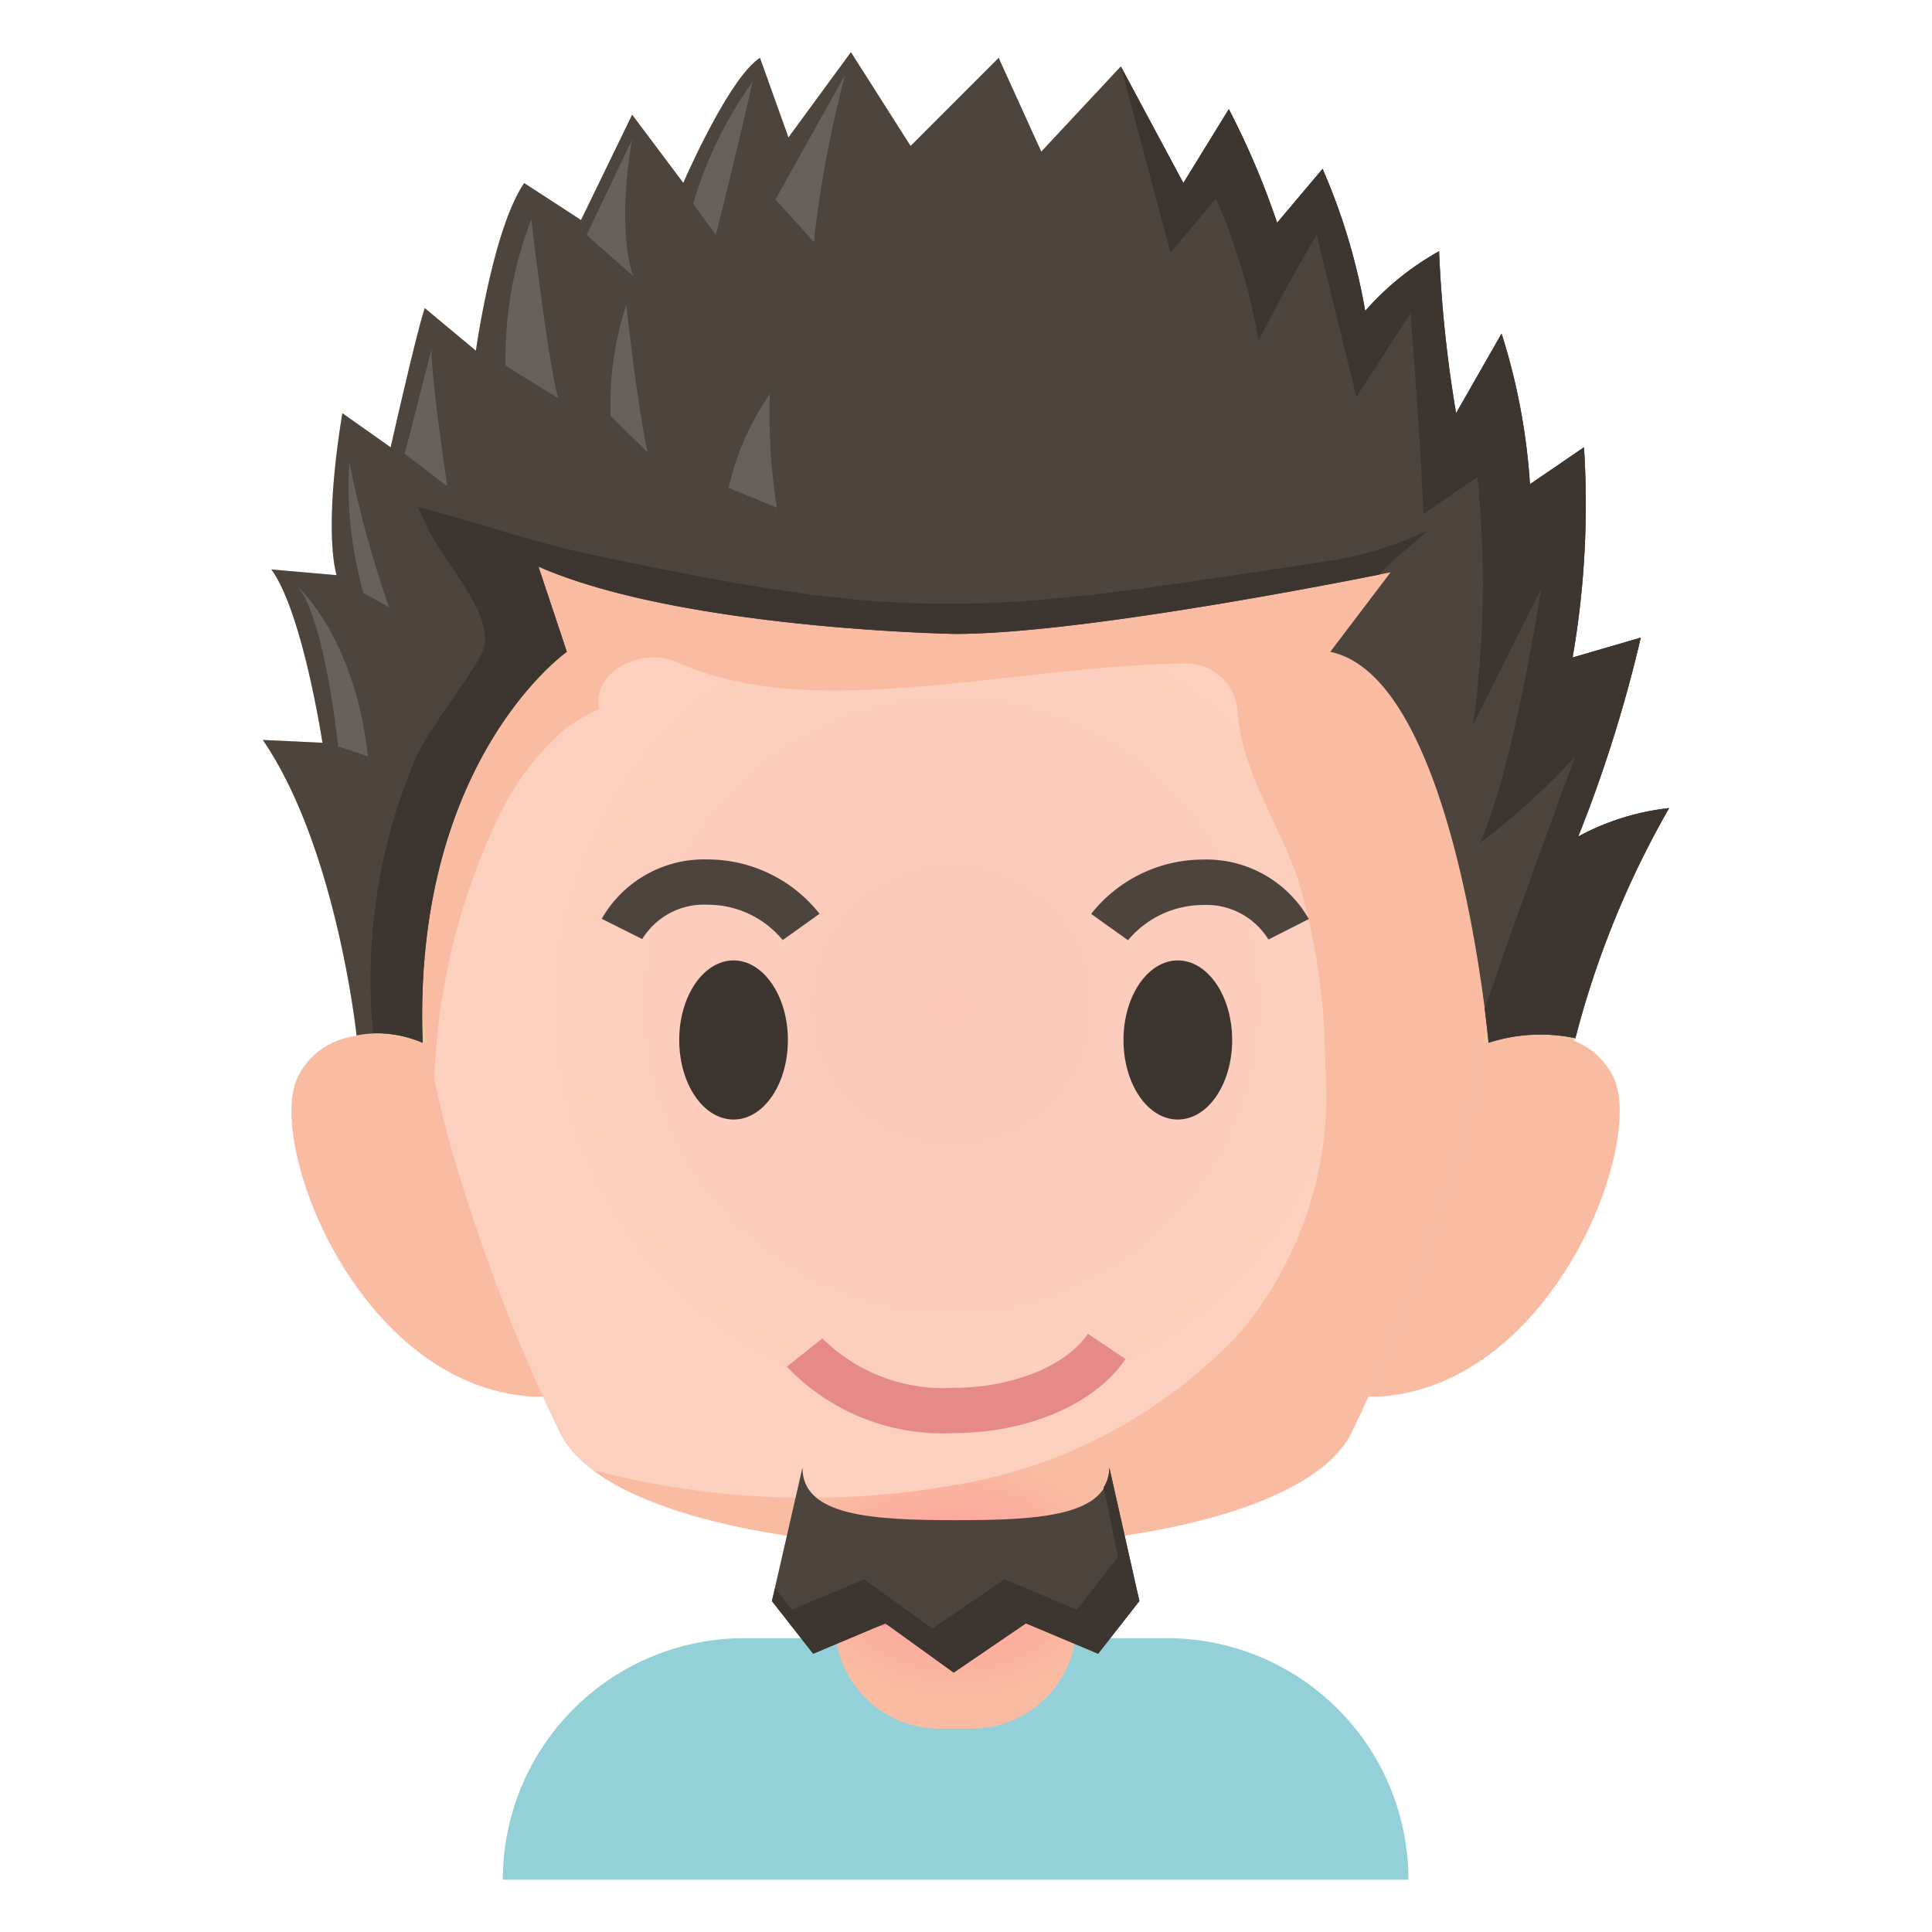 <svg xmlns="http://www.w3.org/2000/svg" version="1.1" xmlns:xlink="http://www.w3.org/1999/xlink" width="512" height="512" x="0" y="0" viewBox="0 0 64 64" style="enable-background:new 0 0 512 512" xml:space="preserve" class=""><g><radialGradient id="a" cx="-39.25" cy="52.267" r="4.123" gradientTransform="matrix(1.333 0 0 1 83.99 0)" gradientUnits="userSpaceOnUse"><stop offset="0" stop-color="#f99"></stop><stop offset="1" stop-color="#f9bca2"></stop></radialGradient><radialGradient xlink:href="#a" id="b" cx="43.76" cy="57.807" r="57.017"></radialGradient><radialGradient id="c" cx="24.824" cy="30.705" r="14.548" gradientTransform="matrix(1.027 0 0 1.03 6.027 1.666)" gradientUnits="userSpaceOnUse"><stop offset="0" stop-color="#fbc8ba"></stop><stop offset="1" stop-color="#fcd0be"></stop></radialGradient><radialGradient xlink:href="#a" id="d" cx="79.619" cy="-10.522" r="64.072"></radialGradient><path fill="#eec99d" d="M11.812 34.3s-.659-6.212-3.106-9.789l1.976.094s-.658-4.329-1.694-5.741l2.165.189s-.471-1.318.188-5.365l1.6 1.129s.847-3.764 1.13-4.611l1.694 1.411s.564-4.047 1.6-5.553l1.882 1.224L20.941 3.8l1.694 2.258s1.506-3.482 2.541-4.141l.942 2.635 2.07-2.823 1.977 3.106 2.917-2.918 1.412 3.106L37.129 2.2 39.2 6.062l1.506-2.447a26.376 26.376 0 0 1 1.6 3.765l1.506-1.788a20.519 20.519 0 0 1 1.412 4.708 9.294 9.294 0 0 1 2.447-1.977 42.807 42.807 0 0 0 .564 5.365l1.506-2.635a20.817 20.817 0 0 1 .941 4.988l1.789-1.224a29.585 29.585 0 0 1-.377 6.965l2.259-.659a45.853 45.853 0 0 1-2.071 6.588 8.2 8.2 0 0 1 3.012-.941 30.735 30.735 0 0 0-3.106 7.624s-2.264 3.556-4.24 1.3l-33.176.235s-1.365.471-2.96-1.629z" opacity="1" data-original="#eec99d"></path><path fill="#93d0d8" d="M24.657 54.267h14a8 8 0 0 1 8 8h-30a8 8 0 0 1 8-8z" opacity="1" data-original="#93d0d8"></path><path fill="url(#a)" d="M27.657 47.267h8V53.8a3.464 3.464 0 0 1-3.464 3.464h-1.072a3.464 3.464 0 0 1-3.464-3.464v-6.533z" opacity="1" data-original="url(#a)"></path><path fill="#e58989" d="m35.657 52.804-8 1.31v-6.847h8z" opacity="1" data-original="#e58989"></path><path fill="url(#a)" d="M14 34.543s-2.942-1.1-4.113 1.087c-1.131 2.111 1.929 10.285 7.768 10.637h28c5.838-.352 8.9-8.526 7.767-10.637-1.171-2.186-4.113-1.087-4.113-1.087z" opacity="1" data-original="url(#a)"></path><path fill="url(#c)" d="M18.517 47.4a60.625 60.625 0 0 1-3.692-9.791 37.186 37.186 0 0 1-1.131-6.985 27.764 27.764 0 0 1 2.143-12.178c2.378-5.144 6.241-9.178 15.8-9.178S45.1 13.3 47.476 18.445a27.756 27.756 0 0 1 2.144 12.178 37.186 37.186 0 0 1-1.131 6.985A60.814 60.814 0 0 1 44.8 47.4c-2.387 5.156-23.9 5.156-26.283 0z" opacity="1" data-original="url(#c)"></path><path fill="url(#a)" d="M47.476 18.445C45.1 13.3 41.2 9.267 31.637 9.267s-13.422 4.034-15.8 9.178a27.764 27.764 0 0 0-2.143 12.178 36.446 36.446 0 0 0 .691 5.11c.009-.17.012-.341.028-.51a21.761 21.761 0 0 1 2.028-8 8.953 8.953 0 0 1 2.311-3.1 6.731 6.731 0 0 1 1.034-.607l.063-.038c-.246-1.3 1.493-2.026 2.539-1.556 2.582 1.161 5.573 1.028 8.327.8 2.875-.24 5.732-.719 8.621-.743A1.7 1.7 0 0 1 41 23.643c.153 1.914 1.365 3.656 1.984 5.439A21.752 21.752 0 0 1 43.9 35.3a12.239 12.239 0 0 1-2.847 8.873 16.692 16.692 0 0 1-8.528 4.849 28.163 28.163 0 0 1-12.882-.322c5.081 3.813 22.991 3.38 25.154-1.3a60.814 60.814 0 0 0 3.692-9.791 37.186 37.186 0 0 0 1.131-6.985 27.756 27.756 0 0 0-2.144-12.179z" opacity="1" data-original="url(#a)"></path><path fill="#4c443d" d="M11.812 34.3s-.659-6.212-3.106-9.789l1.976.094s-.658-4.329-1.694-5.741l2.165.189s-.471-1.318.188-5.365l1.6 1.129s.847-3.764 1.13-4.611l1.694 1.411s.564-4.047 1.6-5.553l1.882 1.224L20.941 3.8l1.694 2.258s1.506-3.482 2.541-4.141l.942 2.635 2.07-2.823 1.977 3.106 2.917-2.918 1.412 3.106L37.129 2.2 39.2 6.062l1.506-2.447a26.376 26.376 0 0 1 1.6 3.765l1.506-1.788a20.519 20.519 0 0 1 1.412 4.708 9.294 9.294 0 0 1 2.447-1.977 42.807 42.807 0 0 0 .564 5.365l1.506-2.635a20.817 20.817 0 0 1 .941 4.988l1.789-1.224a29.585 29.585 0 0 1-.377 6.965l2.259-.659a45.853 45.853 0 0 1-2.071 6.588 8.2 8.2 0 0 1 3.012-.941 30.735 30.735 0 0 0-3.106 7.624 5.588 5.588 0 0 0-2.877.151s-1.076-12.1-5.245-12.951l2-2.636S36.155 21 31.637 21c0 0-9.1-.16-13.8-2.231l.941 2.824S13.651 25.189 14 34.543a3.707 3.707 0 0 0-2.188-.243z" opacity="1" data-original="#4c443d" class=""></path><path fill="#3d352f" d="M52.282 27.709a45.853 45.853 0 0 0 2.071-6.588l-2.259.659a29.585 29.585 0 0 0 .377-6.965l-1.789 1.224a20.817 20.817 0 0 0-.941-4.988l-1.506 2.635a42.807 42.807 0 0 1-.564-5.365 9.294 9.294 0 0 0-2.447 1.979 20.519 20.519 0 0 0-1.412-4.706L42.306 7.38a26.376 26.376 0 0 0-1.6-3.765L39.2 6.062 37.129 2.2s1.562 5.872 1.647 6.164l1.506-1.784a20.464 20.464 0 0 1 1.412 4.706s1.078-2.138 1.925-3.5c0 0 .941 3.859 1.317 5.364l1.788-2.776s.335 4.208.429 6.655l1.788-1.229a34.2 34.2 0 0 1-.146 8.215l2.259-4.515s-.894 5.883-2.024 8.424a22.7 22.7 0 0 0 3.153-2.871s-2.038 5.507-3 8.377c.088.691.125 1.112.125 1.112a5.588 5.588 0 0 1 2.877-.151 30.735 30.735 0 0 1 3.106-7.624 8.2 8.2 0 0 0-3.009.942z" opacity="1" data-original="#3d352f"></path><path fill="#3d352f" d="M43.854 18.607c-11.388 1.741-13.459 2.071-24.377-.259-1.886-.4-3.755-1.081-5.642-1.55.12.235.242.47.348.713.486 1.107 2.376 2.982 1.765 4.155-.553 1.063-1.924 2.657-2.329 3.812a18.785 18.785 0 0 0-1.3 8.263c.011.161.03.321.042.482a4.16 4.16 0 0 1 1.642.32c-.351-9.354 4.774-12.951 4.774-12.951l-.941-2.824C22.541 20.839 31.637 21 31.637 21c3.991 0 12.189-1.593 14.048-1.965.756-.8.811-.7 1.6-1.462a11.558 11.558 0 0 1-3.431 1.034z" opacity="1" data-original="#3d352f"></path><g fill="#68605a"><path d="M16.748 12.113a12.687 12.687 0 0 1 .852-4.847s.565 4.824.894 5.93zM14.3 11.548l-.894 3.483 1.412 1.082s-.564-3.765-.518-4.565zM12.042 19.643a12.842 12.842 0 0 1-.47-4.33 36.857 36.857 0 0 0 1.317 4.8zM11.2 24.725s-.423-4.141-1.318-5.271c0 0 1.883 1.694 2.306 5.6zM20.23 13.784a10.571 10.571 0 0 1 .518-3.694s.353 3.294.706 4.894zM24.936 2.7a13.479 13.479 0 0 0-1.976 4.049l.753 1.035s.4-1.53 1.223-5.084zM28 2.466l-2.311 4.141 1.271 1.412A37.477 37.477 0 0 1 28 2.466zM20.936 4.631 19.43 7.784l1.553 1.365s-.583-1.318-.047-4.518z" fill="#68605a" opacity="1" data-original="#68605a" class=""></path></g><path fill="#4c443d" d="M36.749 48.618c0 1.593-2.276 1.74-5.084 1.74s-5.083-.147-5.083-1.74l-1.012 4.419 1.367 1.745 2.392-1.007 2.264 1.632 2.392-1.632 2.392 1.007 1.367-1.745z" opacity="1" data-original="#4c443d" class=""></path><path fill="#3d352f" d="M36.749 48.618a1.238 1.238 0 0 1-.188.649l.477 2.311-1.367 1.745-2.392-1.006-2.392 1.631-2.264-1.631-2.392 1.006-.556-.709-.105.423 1.367 1.745 2.392-1.007 2.264 1.632 2.392-1.632 2.392 1.007 1.367-1.745z" opacity="1" data-original="#3d352f"></path><path fill="#68605a" d="m24.136 16.16 1.6.659a20.081 20.081 0 0 1-.235-3.765 8.887 8.887 0 0 0-1.365 3.106z" opacity="1" data-original="#68605a" class=""></path><path fill="#3d352f" d="M24.3 31.815c-.994 0-1.8 1.18-1.8 2.636s.8 2.635 1.8 2.635 1.8-1.18 1.8-2.635-.81-2.636-1.8-2.636zM39.017 31.815c-.994 0-1.8 1.18-1.8 2.636s.8 2.635 1.8 2.635 1.8-1.18 1.8-2.635-.806-2.636-1.8-2.636z" opacity="1" data-original="#3d352f"></path><path fill="#e58989" d="M31.582 45.973a5.7 5.7 0 0 1-4.341-1.635l-1.174.934a7.111 7.111 0 0 0 5.515 2.2c2.462 0 4.7-.963 5.7-2.453l-1.246-.836c-.718 1.071-2.508 1.79-4.454 1.79z" opacity="1" data-original="#e58989"></path><g fill="#4c443d"><path d="m25.928 31.142 1.22-.872a4.728 4.728 0 0 0-3.715-1.8 3.906 3.906 0 0 0-3.5 1.966l1.342.672a2.394 2.394 0 0 1 2.154-1.138 3.213 3.213 0 0 1 2.499 1.172zM39.861 28.474a4.728 4.728 0 0 0-3.715 1.8l1.22.872a3.263 3.263 0 0 1 2.495-1.168 2.416 2.416 0 0 1 2.158 1.145l1.337-.678a3.9 3.9 0 0 0-3.495-1.971z" fill="#4c443d" opacity="1" data-original="#4c443d" class=""></path></g></g></svg>